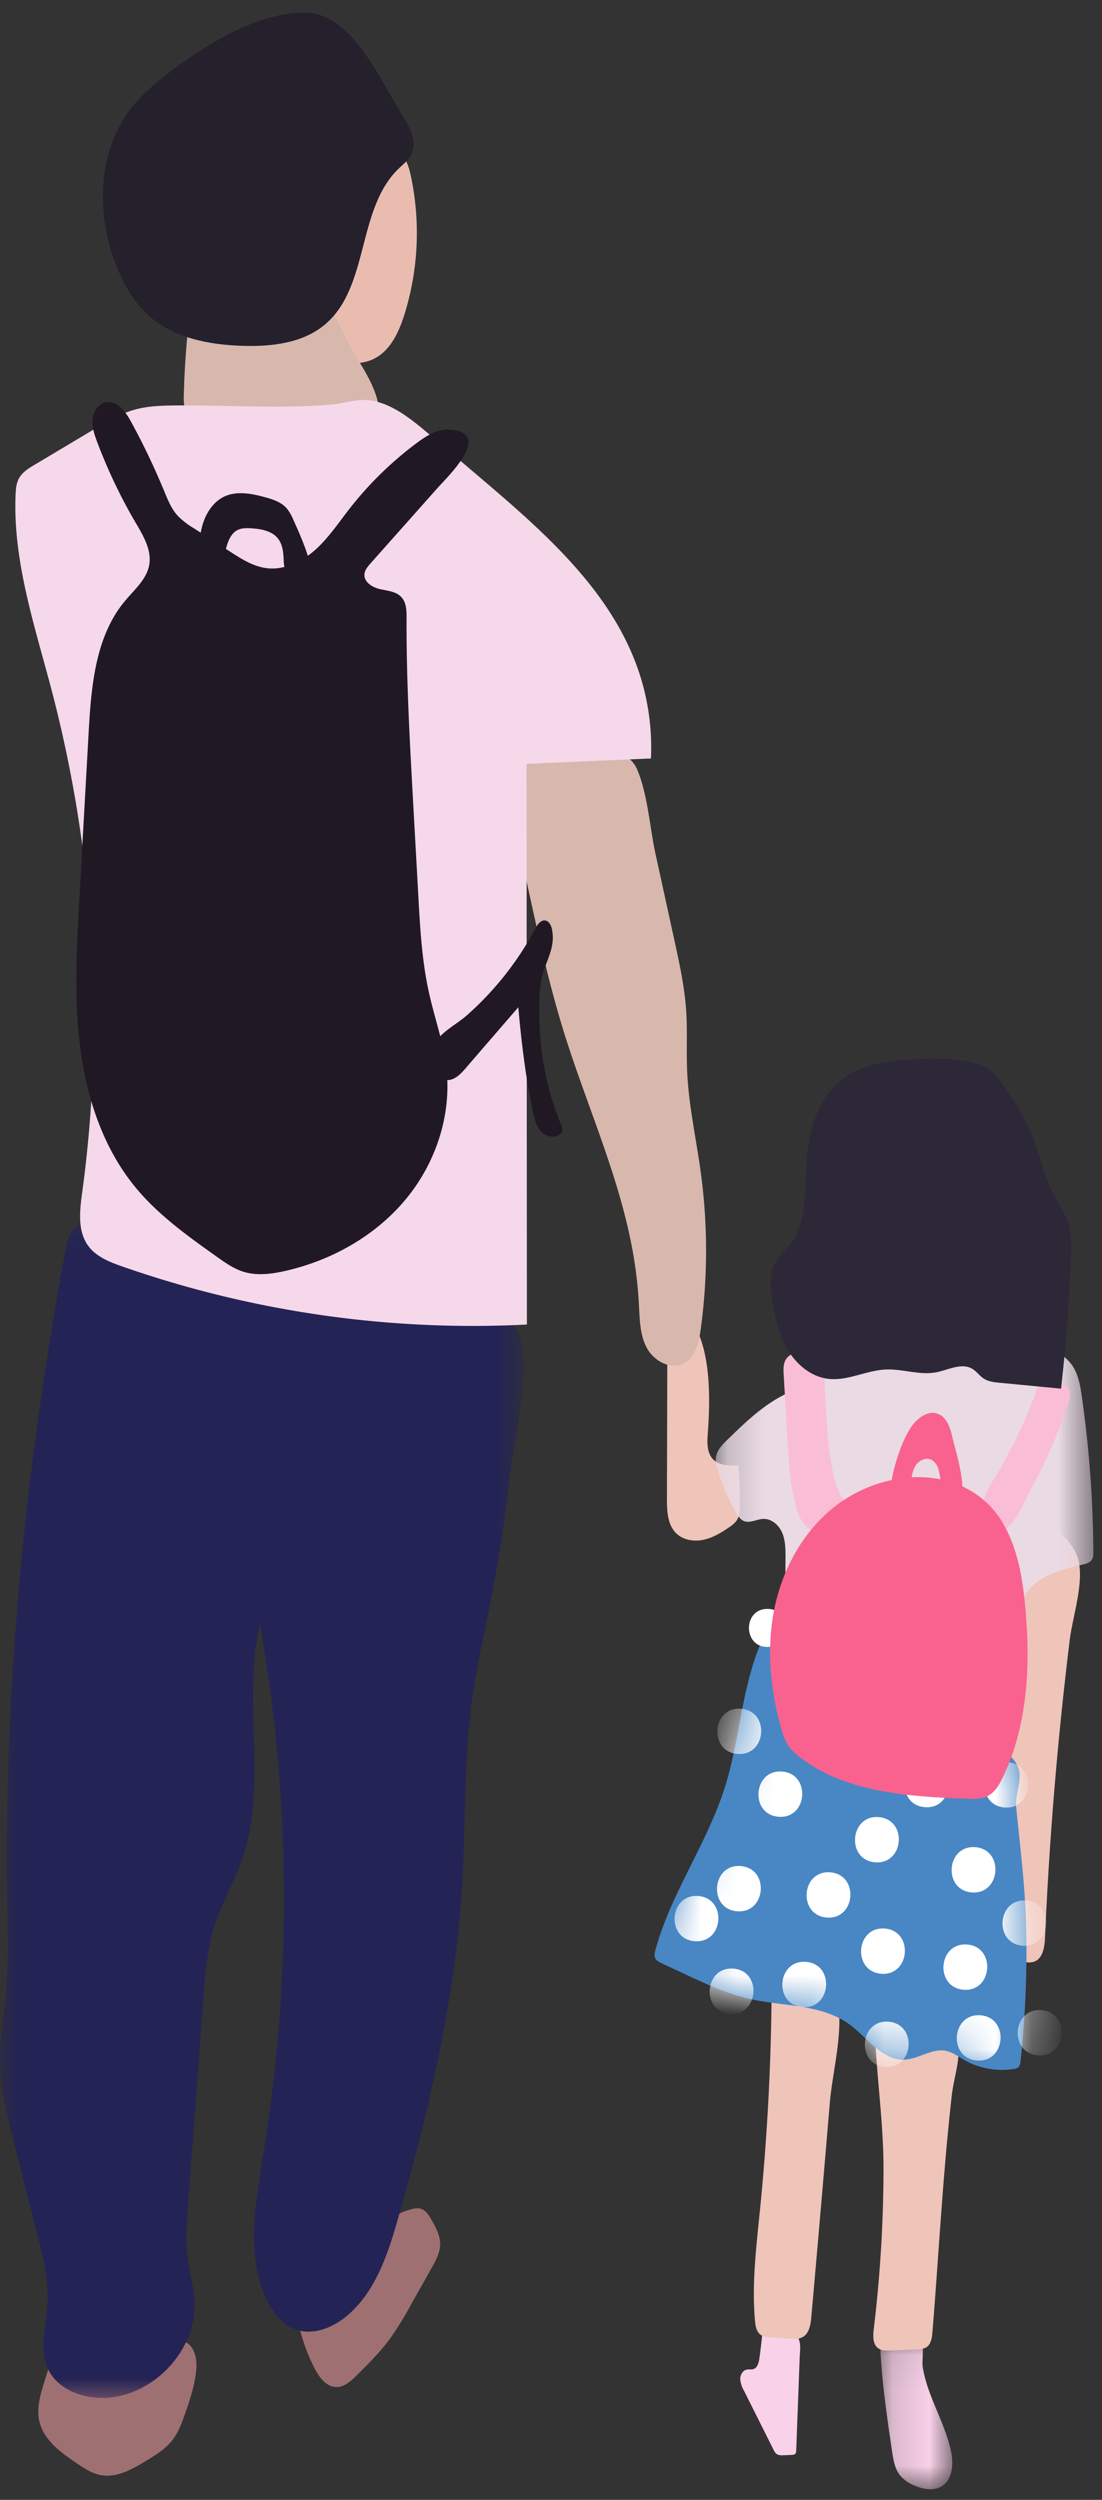 <svg xmlns="http://www.w3.org/2000/svg" xmlns:xlink="http://www.w3.org/1999/xlink" width="30" height="68" viewBox="0 0 30 68">
    <rect x="0" y="0" width="30" height="68" fill="#333333" stroke="none"/>
    <defs>
        <path id="a" d="M.162.062H2.13v4.08H.162z"/>
        <path id="c" d="M.174.19h10.28v8.405H.173z"/>
        <path id="e" d="M0 .083h14.254v31.95H0z"/>
        <path id="g" d="M3.268.31c-.103.058-.157.175-.2.286C2.595 1.8 2.54 3.13 2.152 4.363 1.67 5.9.683 7.247.257 8.801c-.02.077-.04.163-.003.234.034.062.102.096.165.126l.58.272c.602.283 1.21.567 1.859.71.912.2 1.933.134 2.685.689.487.359.884.98 1.488.956.393-.015.758-.32 1.142-.238.173.036.319.146.471.235.41.238.901.33 1.368.255a.237.237 0 0 0 .124-.046c.043-.04.053-.105.06-.164.133-1.226.184-2.461.152-3.694-.028-1.085-.164-2.148-.272-3.225-.032-.33.14-.663.085-.969-.072-.399-.607-.7-.91-.908C7.558 1.873 5.637 1.106 3.74.35a.888.888 0 0 0-.313-.078.317.317 0 0 0-.16.039"/>
        <path id="i" d="M3.268.31c-.103.058-.157.175-.2.286C2.595 1.8 2.54 3.13 2.152 4.363 1.67 5.9.683 7.247.257 8.801c-.02.077-.04.163-.003.234.034.062.102.096.165.126l.58.272c.602.283 1.21.567 1.859.71.912.2 1.933.134 2.685.689.487.359.884.98 1.488.956.393-.015.758-.32 1.142-.238.173.036.319.146.471.235.41.238.901.33 1.368.255a.237.237 0 0 0 .124-.046c.043-.04.053-.105.06-.164.133-1.226.184-2.461.152-3.694-.028-1.085-.164-2.148-.272-3.225-.032-.33.14-.663.085-.969-.072-.399-.607-.7-.91-.908C7.558 1.873 5.637 1.106 3.74.35a.888.888 0 0 0-.313-.078.317.317 0 0 0-.16.039"/>
        <path id="k" d="M3.268.31c-.103.058-.157.175-.2.286C2.595 1.8 2.54 3.13 2.152 4.363 1.67 5.9.683 7.247.257 8.801c-.02.077-.04.163-.003.234.034.062.102.096.165.126l.58.272c.602.283 1.21.567 1.859.71.912.2 1.933.134 2.685.689.487.359.884.98 1.488.956.393-.015.758-.32 1.142-.238.173.036.319.146.471.235.41.238.901.33 1.368.255a.237.237 0 0 0 .124-.046c.043-.04.053-.105.06-.164.133-1.226.184-2.461.152-3.694-.028-1.085-.164-2.148-.272-3.225-.032-.33.14-.663.085-.969-.072-.399-.607-.7-.91-.908C7.558 1.873 5.637 1.106 3.74.35a.888.888 0 0 0-.313-.078.317.317 0 0 0-.16.039"/>
        <path id="m" d="M3.268.31c-.103.058-.157.175-.2.286C2.595 1.8 2.54 3.13 2.152 4.363 1.67 5.9.683 7.247.257 8.801c-.02.077-.04.163-.003.234.034.062.102.096.165.126l.58.272c.602.283 1.21.567 1.859.71.912.2 1.933.134 2.685.689.487.359.884.98 1.488.956.393-.015.758-.32 1.142-.238.173.036.319.146.471.235.41.238.901.33 1.368.255a.237.237 0 0 0 .124-.046c.043-.04.053-.105.06-.164.133-1.226.184-2.461.152-3.694-.028-1.085-.164-2.148-.272-3.225-.032-.33.14-.663.085-.969-.072-.399-.607-.7-.91-.908C7.558 1.873 5.637 1.106 3.74.35a.888.888 0 0 0-.313-.078.317.317 0 0 0-.16.039"/>
        <path id="o" d="M3.268.31c-.103.058-.157.175-.2.286C2.595 1.8 2.54 3.13 2.152 4.363 1.67 5.9.683 7.247.257 8.801c-.02.077-.04.163-.003.234.034.062.102.096.165.126l.58.272c.602.283 1.21.567 1.859.71.912.2 1.933.134 2.685.689.487.359.884.98 1.488.956.393-.015.758-.32 1.142-.238.173.036.319.146.471.235.41.238.901.33 1.368.255a.237.237 0 0 0 .124-.046c.043-.04.053-.105.06-.164.133-1.226.184-2.461.152-3.694-.028-1.085-.164-2.148-.272-3.225-.032-.33.14-.663.085-.969-.072-.399-.607-.7-.91-.908C7.558 1.873 5.637 1.106 3.74.35a.888.888 0 0 0-.313-.078.317.317 0 0 0-.16.039"/>
        <path id="q" d="M3.268.31c-.103.058-.157.175-.2.286C2.595 1.8 2.54 3.13 2.152 4.363 1.67 5.9.683 7.247.257 8.801c-.02.077-.04.163-.003.234.034.062.102.096.165.126l.58.272c.602.283 1.21.567 1.859.71.912.2 1.933.134 2.685.689.487.359.884.98 1.488.956.393-.015.758-.32 1.142-.238.173.036.319.146.471.235.41.238.901.33 1.368.255a.237.237 0 0 0 .124-.046c.043-.04.053-.105.06-.164.133-1.226.184-2.461.152-3.694-.028-1.085-.164-2.148-.272-3.225-.032-.33.14-.663.085-.969-.072-.399-.607-.7-.91-.908C7.558 1.873 5.637 1.106 3.74.35a.888.888 0 0 0-.313-.078.317.317 0 0 0-.16.039"/>
        <path id="s" d="M3.268.31c-.103.058-.157.175-.2.286C2.595 1.8 2.54 3.13 2.152 4.363 1.67 5.9.683 7.247.257 8.801c-.02.077-.04.163-.003.234.034.062.102.096.165.126l.58.272c.602.283 1.21.567 1.859.71.912.2 1.933.134 2.685.689.487.359.884.98 1.488.956.393-.015.758-.32 1.142-.238.173.036.319.146.471.235.41.238.901.33 1.368.255a.237.237 0 0 0 .124-.046c.043-.04.053-.105.06-.164.133-1.226.184-2.461.152-3.694-.028-1.085-.164-2.148-.272-3.225-.032-.33.14-.663.085-.969-.072-.399-.607-.7-.91-.908C7.558 1.873 5.637 1.106 3.74.35a.888.888 0 0 0-.313-.078.317.317 0 0 0-.16.039"/>
        <path id="u" d="M3.268.31c-.103.058-.157.175-.2.286C2.595 1.8 2.54 3.13 2.152 4.363 1.67 5.9.683 7.247.257 8.801c-.02.077-.04.163-.003.234.034.062.102.096.165.126l.58.272c.602.283 1.21.567 1.859.71.912.2 1.933.134 2.685.689.487.359.884.98 1.488.956.393-.015.758-.32 1.142-.238.173.036.319.146.471.235.41.238.901.33 1.368.255a.237.237 0 0 0 .124-.046c.043-.04.053-.105.06-.164.133-1.226.184-2.461.152-3.694-.028-1.085-.164-2.148-.272-3.225-.032-.33.14-.663.085-.969-.072-.399-.607-.7-.91-.908C7.558 1.873 5.637 1.106 3.74.35a.888.888 0 0 0-.313-.078.317.317 0 0 0-.16.039"/>
        <path id="w" d="M3.268.31c-.103.058-.157.175-.2.286C2.595 1.8 2.54 3.13 2.152 4.363 1.67 5.9.683 7.247.257 8.801c-.02.077-.04.163-.003.234.034.062.102.096.165.126l.58.272c.602.283 1.21.567 1.859.71.912.2 1.933.134 2.685.689.487.359.884.98 1.488.956.393-.015.758-.32 1.142-.238.173.036.319.146.471.235.41.238.901.33 1.368.255a.237.237 0 0 0 .124-.046c.043-.04.053-.105.06-.164.133-1.226.184-2.461.152-3.694-.028-1.085-.164-2.148-.272-3.225-.032-.33.14-.663.085-.969-.072-.399-.607-.7-.91-.908C7.558 1.873 5.637 1.106 3.74.35a.888.888 0 0 0-.313-.078.317.317 0 0 0-.16.039"/>
        <path id="y" d="M3.268.31c-.103.058-.157.175-.2.286C2.595 1.8 2.54 3.13 2.152 4.363 1.67 5.9.683 7.247.257 8.801c-.02.077-.04.163-.003.234.034.062.102.096.165.126l.58.272c.602.283 1.21.567 1.859.71.912.2 1.933.134 2.685.689.487.359.884.98 1.488.956.393-.015.758-.32 1.142-.238.173.036.319.146.471.235.41.238.901.33 1.368.255a.237.237 0 0 0 .124-.046c.043-.04.053-.105.06-.164.133-1.226.184-2.461.152-3.694-.028-1.085-.164-2.148-.272-3.225-.032-.33.14-.663.085-.969-.072-.399-.607-.7-.91-.908C7.558 1.873 5.637 1.106 3.74.35a.888.888 0 0 0-.313-.078.317.317 0 0 0-.16.039"/>
        <path id="A" d="M3.268.31c-.103.058-.157.175-.2.286C2.595 1.8 2.54 3.13 2.152 4.363 1.67 5.9.683 7.247.257 8.801c-.02.077-.04.163-.003.234.034.062.102.096.165.126l.58.272c.602.283 1.21.567 1.859.71.912.2 1.933.134 2.685.689.487.359.884.98 1.488.956.393-.015.758-.32 1.142-.238.173.036.319.146.471.235.41.238.901.33 1.368.255a.237.237 0 0 0 .124-.046c.043-.04.053-.105.06-.164.133-1.226.184-2.461.152-3.694-.028-1.085-.164-2.148-.272-3.225-.032-.33.14-.663.085-.969-.072-.399-.607-.7-.91-.908C7.558 1.873 5.637 1.106 3.74.35a.888.888 0 0 0-.313-.078.317.317 0 0 0-.16.039"/>
        <path id="C" d="M3.268.31c-.103.058-.157.175-.2.286C2.595 1.8 2.54 3.13 2.152 4.363 1.67 5.9.683 7.247.257 8.801c-.02.077-.04.163-.003.234.034.062.102.096.165.126l.58.272c.602.283 1.21.567 1.859.71.912.2 1.933.134 2.685.689.487.359.884.98 1.488.956.393-.015.758-.32 1.142-.238.173.036.319.146.471.235.41.238.901.33 1.368.255a.237.237 0 0 0 .124-.046c.043-.04.053-.105.06-.164.133-1.226.184-2.461.152-3.694-.028-1.085-.164-2.148-.272-3.225-.032-.33.14-.663.085-.969-.072-.399-.607-.7-.91-.908C7.558 1.873 5.637 1.106 3.74.35a.888.888 0 0 0-.313-.078.317.317 0 0 0-.16.039"/>
        <path id="E" d="M3.268.31c-.103.058-.157.175-.2.286C2.595 1.8 2.54 3.13 2.152 4.363 1.67 5.9.683 7.247.257 8.801c-.02.077-.04.163-.003.234.034.062.102.096.165.126l.58.272c.602.283 1.21.567 1.859.71.912.2 1.933.134 2.685.689.487.359.884.98 1.488.956.393-.015.758-.32 1.142-.238.173.036.319.146.471.235.41.238.901.33 1.368.255a.237.237 0 0 0 .124-.046c.043-.04.053-.105.06-.164.133-1.226.184-2.461.152-3.694-.028-1.085-.164-2.148-.272-3.225-.032-.33.14-.663.085-.969-.072-.399-.607-.7-.91-.908C7.558 1.873 5.637 1.106 3.74.35a.888.888 0 0 0-.313-.078.317.317 0 0 0-.16.039"/>
        <path id="G" d="M3.268.31c-.103.058-.157.175-.2.286C2.595 1.8 2.54 3.13 2.152 4.363 1.67 5.9.683 7.247.257 8.801c-.02.077-.04.163-.003.234.034.062.102.096.165.126l.58.272c.602.283 1.21.567 1.859.71.912.2 1.933.134 2.685.689.487.359.884.98 1.488.956.393-.015.758-.32 1.142-.238.173.036.319.146.471.235.41.238.901.33 1.368.255a.237.237 0 0 0 .124-.046c.043-.04.053-.105.06-.164.133-1.226.184-2.461.152-3.694-.028-1.085-.164-2.148-.272-3.225-.032-.33.14-.663.085-.969-.072-.399-.607-.7-.91-.908C7.558 1.873 5.637 1.106 3.74.35a.888.888 0 0 0-.313-.078.317.317 0 0 0-.16.039"/>
        <path id="I" d="M3.268.31c-.103.058-.157.175-.2.286C2.595 1.8 2.54 3.13 2.152 4.363 1.67 5.9.683 7.247.257 8.801c-.02.077-.04.163-.003.234.034.062.102.096.165.126l.58.272c.602.283 1.21.567 1.859.71.912.2 1.933.134 2.685.689.487.359.884.98 1.488.956.393-.015.758-.32 1.142-.238.173.036.319.146.471.235.41.238.901.33 1.368.255a.237.237 0 0 0 .124-.046c.043-.04.053-.105.06-.164.133-1.226.184-2.461.152-3.694-.028-1.085-.164-2.148-.272-3.225-.032-.33.14-.663.085-.969-.072-.399-.607-.7-.91-.908C7.558 1.873 5.637 1.106 3.74.35a.888.888 0 0 0-.313-.078.317.317 0 0 0-.16.039"/>
        <path id="K" d="M3.268.31c-.103.058-.157.175-.2.286C2.595 1.8 2.54 3.13 2.152 4.363 1.67 5.9.683 7.247.257 8.801c-.02.077-.04.163-.003.234.034.062.102.096.165.126l.58.272c.602.283 1.21.567 1.859.71.912.2 1.933.134 2.685.689.487.359.884.98 1.488.956.393-.015.758-.32 1.142-.238.173.036.319.146.471.235.41.238.901.33 1.368.255a.237.237 0 0 0 .124-.046c.043-.04.053-.105.06-.164.133-1.226.184-2.461.152-3.694-.028-1.085-.164-2.148-.272-3.225-.032-.33.14-.663.085-.969-.072-.399-.607-.7-.91-.908C7.558 1.873 5.637 1.106 3.74.35a.888.888 0 0 0-.313-.078.317.317 0 0 0-.16.039"/>
        <path id="M" d="M3.268.31c-.103.058-.157.175-.2.286C2.595 1.8 2.54 3.13 2.152 4.363 1.67 5.9.683 7.247.257 8.801c-.02.077-.04.163-.003.234.034.062.102.096.165.126l.58.272c.602.283 1.21.567 1.859.71.912.2 1.933.134 2.685.689.487.359.884.98 1.488.956.393-.015.758-.32 1.142-.238.173.036.319.146.471.235.41.238.901.33 1.368.255a.237.237 0 0 0 .124-.046c.043-.04.053-.105.06-.164.133-1.226.184-2.461.152-3.694-.028-1.085-.164-2.148-.272-3.225-.032-.33.14-.663.085-.969-.072-.399-.607-.7-.91-.908C7.558 1.873 5.637 1.106 3.74.35a.888.888 0 0 0-.313-.078.317.317 0 0 0-.16.039"/>
        <path id="O" d="M3.268.31c-.103.058-.157.175-.2.286C2.595 1.8 2.54 3.13 2.152 4.363 1.67 5.9.683 7.247.257 8.801c-.02.077-.04.163-.003.234.034.062.102.096.165.126l.58.272c.602.283 1.21.567 1.859.71.912.2 1.933.134 2.685.689.487.359.884.98 1.488.956.393-.015.758-.32 1.142-.238.173.036.319.146.471.235.41.238.901.33 1.368.255a.237.237 0 0 0 .124-.046c.043-.04.053-.105.06-.164.133-1.226.184-2.461.152-3.694-.028-1.085-.164-2.148-.272-3.225-.032-.33.14-.663.085-.969-.072-.399-.607-.7-.91-.908C7.558 1.873 5.637 1.106 3.74.35a.888.888 0 0 0-.313-.078.317.317 0 0 0-.16.039"/>
        <path id="Q" d="M3.268.31c-.103.058-.157.175-.2.286C2.595 1.8 2.54 3.13 2.152 4.363 1.67 5.9.683 7.247.257 8.801c-.02.077-.04.163-.003.234.034.062.102.096.165.126l.58.272c.602.283 1.21.567 1.859.71.912.2 1.933.134 2.685.689.487.359.884.98 1.488.956.393-.015.758-.32 1.142-.238.173.036.319.146.471.235.41.238.901.33 1.368.255a.237.237 0 0 0 .124-.046c.043-.04.053-.105.06-.164.133-1.226.184-2.461.152-3.694-.028-1.085-.164-2.148-.272-3.225-.032-.33.14-.663.085-.969-.072-.399-.607-.7-.91-.908C7.558 1.873 5.637 1.106 3.74.35a.888.888 0 0 0-.313-.078.317.317 0 0 0-.16.039"/>
        <path id="S" d="M3.268.31c-.103.058-.157.175-.2.286C2.595 1.8 2.54 3.13 2.152 4.363 1.67 5.9.683 7.247.257 8.801c-.02.077-.04.163-.003.234.034.062.102.096.165.126l.58.272c.602.283 1.21.567 1.859.71.912.2 1.933.134 2.685.689.487.359.884.98 1.488.956.393-.015.758-.32 1.142-.238.173.036.319.146.471.235.41.238.901.33 1.368.255a.237.237 0 0 0 .124-.046c.043-.04.053-.105.06-.164.133-1.226.184-2.461.152-3.694-.028-1.085-.164-2.148-.272-3.225-.032-.33.14-.663.085-.969-.072-.399-.607-.7-.91-.908C7.558 1.873 5.637 1.106 3.74.35a.888.888 0 0 0-.313-.078.317.317 0 0 0-.16.039"/>
    </defs>
    <g fill="none" fill-rule="evenodd">
        <g transform="translate(23.793 63.569)">
            <mask id="b" fill="#fff">
                <use xlink:href="#a"/>
            </mask>
            <path fill="#F9D1E9" d="M1.517 1.516c.192.522.452 1.02.574 1.563.078.351.061.79-.244.98-.218.136-.504.087-.74-.014a.99.99 0 0 1-.404-.288c-.138-.179-.176-.414-.21-.638C.344 2.105.192 1.088.163.062c.002.08 1.035-.087 1.134.107.07.134.003.489.03.653.038.237.108.469.19.694" mask="url(#b)"/>
        </g>
        <path fill="#F9D1E9" d="M21.676 66.65c-.002.035-.004.075-.03.1-.024.023-.061.025-.095.027l-.213.01c-.07.003-.145.004-.2-.038a.302.302 0 0 1-.08-.113l-.804-1.604a.744.744 0 0 1-.102-.317c-.001-.112.064-.234.174-.257.06-.014.124.004.183-.015.11-.034.146-.17.163-.286.057-.4.097-.803.12-1.207-.01.197.709.41.83.511.215.182.157.43.147.692l-.093 2.496"/>
        <path fill="#EFC4B9" d="M25.384 63.439c-.012.153-.038.329-.167.412a.507.507 0 0 1-.26.058c-.24.01-.478.02-.717.028-.114.005-.239.007-.332-.06-.152-.11-.144-.334-.122-.52a36.71 36.71 0 0 0 .266-4.343c.003-1.484-.265-2.981-.246-4.45.672-.117 1.838-.02 2.192.694.246.497-.025 1.198-.084 1.713-.245 2.146-.355 4.316-.53 6.468M22.086 63.034c-.018.204-.057.44-.236.539-.104.058-.23.05-.35.042l-.524-.037c-.098-.006-.201-.016-.279-.075-.105-.082-.13-.228-.142-.36-.092-.998.031-2.001.131-2.999.211-2.096.318-4.203.321-6.31 0-.08 1.676.007 1.798.613.161.805-.147 1.938-.215 2.755-.163 1.944-.331 3.888-.504 5.832M28.448 52.714c-.01.255-.062.57-.304.65a.51.51 0 0 1-.281-.003c-.738-.18-1.146-.98-1.295-1.725-.122-.61-.136-1.236-.136-1.858 0-1.776.116-3.552.35-5.312.084-.627.182-1.251.311-1.87.105-.498.305-1.073.794-1.212.58-.164 1.26.451 1.445.973.213.606-.134 1.618-.21 2.248a103.83 103.83 0 0 0-.674 8.109M19.271 38.948c-.02.264-.04.567.148.753.172.17.444.168.685.155.032.374.045.75.038 1.125a.741.741 0 0 1-.06.333c-.055.107-.156.18-.256.247-.213.144-.44.278-.694.327-.252.05-.536.002-.72-.177-.241-.232-.256-.606-.256-.94l.009-3.457c0-.348-.003-.774.219-1.065.244-.322.485-.317.63.022.33.765.317 1.864.257 2.677"/>
        <g transform="translate(19.31 35.61)">
            <mask id="d" fill="#fff">
                <use xlink:href="#c"/>
            </mask>
            <path fill="#EADAE4" d="M9.382 1.095c.18.119.36.246.485.42.178.247.23.558.273.858.202 1.403.307 2.82.314 4.238 0 .071-.001.146-.04.206-.05.08-.152.109-.244.13-.58.14-1.224.297-1.55.797-.07.109-.131.238-.251.288a.473.473 0 0 1-.261.007c-1.019-.177-2.013-.794-3.017-.544-.534.134-.976.497-1.455.771-.478.274-1.078.46-1.572.214l.01-1.718c0-.227 0-.462-.088-.672-.088-.21-.287-.39-.515-.383-.182.006-.369.127-.536.055-.096-.042-.156-.137-.208-.229A6.228 6.228 0 0 1 .248 4.46C.198 4.312.153 4.154.185 4c.039-.182.179-.323.313-.453.463-.45.935-.906 1.509-1.201.32-.165.669-.278.972-.474.258-.167.476-.391.733-.56.663-.437 1.51-.467 2.3-.388.789.078 1.579.25 2.367.164-.066.008-.494-.504-.568-.57C7.63.352 7.366.19 7.725.19c.466-.002 1.278.654 1.657.905" mask="url(#d)"/>
        </g>
        <path fill="#FABDD6" d="M22.41 37.06a.324.324 0 0 0-.037-.15c-.05-.077-.153-.098-.244-.11-.265-.04-.594-.05-.735.179-.074.12-.068.27-.06.412l.104 1.79c.036.621.073 1.248.247 1.845.057.197.137.4.3.523.225.171 1.048.37 1.184.01.094-.253-.366-.985-.434-1.253-.27-1.059-.232-2.165-.324-3.246M28.242 37.75a.385.385 0 0 1 .098-.175c.09-.077.227-.054.343-.025.177.043.38.11.436.283.034.105 0 .217-.033.321a13.77 13.77 0 0 1-1.02 2.352c-.188.342-.6 1.474-1.09 1.044-.527-.462-.036-1.118.215-1.542a12.54 12.54 0 0 0 1.051-2.258"/>
        <path fill="#9F7072" d="M11.75 60.388c.115.204.233.42.232.654 0 .232-.117.446-.231.649l-.563 1a8.82 8.82 0 0 1-.583.942c-.265.357-.582.671-.898.984-.154.153-.333.316-.55.314-.276-.002-.47-.268-.596-.514a5.097 5.097 0 0 1-.425-1.165c-.04-.17-.07-.354-.011-.519.052-.144.165-.256.274-.362l1.641-1.594c.239-.231.424-.416.698-.514.177-.064.512-.232.7-.187.147.035.237.18.312.312zM5.259 63.922c.097.19.1.415.074.627-.045.383-.17.75-.297 1.114-.086.244-.175.493-.332.698-.192.253-.47.423-.742.587-.374.225-.793.46-1.221.378-.237-.045-.445-.182-.646-.317-.438-.294-.911-.638-1.026-1.154-.074-.337.021-.684.122-1.013.077-.252.158-.504.243-.754.026-.078.056-.16.121-.213.11-.086.267-.05.402-.019.684.16 1.283.038 1.958-.066.425-.065 1.095-.354 1.344.132"/>
        <g transform="translate(0 33.193)">
            <mask id="f" fill="#fff">
                <use xlink:href="#e"/>
            </mask>
            <path fill="#242355" d="M13.312 10.597c-.159.797-.34 1.59-.453 2.395-.239 1.689-.177 3.406-.279 5.109-.182 3.055-.89 6.054-1.728 8.998-.285 1.004-.625 2.065-1.433 2.724-.384.313-.912.517-1.378.347-.378-.137-.638-.491-.803-.859-.543-1.21-.28-2.61-.067-3.92a43.306 43.306 0 0 0-.095-14.424c-.49 2.114.228 4.414-.498 6.46-.21.59-.534 1.137-.728 1.734-.208.64-.26 1.318-.311 1.988-.146 1.922-.288 3.845-.427 5.767-.03.413-.059.83-.012 1.241.048.418.175.825.196 1.245.071 1.39-1.224 2.693-2.614 2.63-.545-.026-1.122-.272-1.364-.762-.265-.537-.066-1.171-.028-1.768.043-.666-.123-1.325-.288-1.97l-.61-2.387c-.19-.743-.38-1.496-.392-2.264-.008-.635.107-1.265.163-1.899.073-.821.046-1.647.032-2.471C.097 12.564.71 6.619 1.788.77c.06-.32.228-.723.55-.685.137.016.247.117.351.207 1.497 1.31 3.614 1.601 5.6 1.684 1.251.052 5.39-.299 5.86 1.189.303.958-.139 2.665-.25 3.658a44.517 44.517 0 0 1-.587 3.773" mask="url(#f)"/>
        </g>
        <path fill="#D8B8AD" d="M18.357 25.566c.14.642.282 1.287.324 1.943.035.546.001 1.094.026 1.64.04.921.246 1.826.37 2.74.194 1.42.193 2.867-.004 4.286-.048.352-.143.751-.459.913-.357.183-.811-.066-1.003-.418-.191-.353-.196-.773-.217-1.174a11.688 11.688 0 0 0-.136-1.264c-.346-2.124-1.268-4.103-1.907-6.157-.408-1.312-.7-2.657-.993-4l-.853-3.922c-.001-.005 2.042.105 2.234.133.598.087 1.355.064 1.604.64.29.672.344 1.574.5 2.292l.514 2.348"/>
        <path fill="#EABCB0" d="M9.979 4.485c.107-.2.244-.418.466-.467.199-.044.407.07.529.232.122.163.175.367.217.566a7.446 7.446 0 0 1-.187 3.758c-.152.478-.389.981-.843 1.195-.355.166-.768.12-1.157.07a.974.974 0 0 1-.332-.082c-.706-.367-.096-1.738.059-2.254a16.216 16.216 0 0 1 1.248-3.018"/>
        <path fill="#D8B8AD" d="M9.7 9.712c.359.58.758 1.237.588 1.898-1.614.137-3.245.07-4.843-.195a.624.624 0 0 1-.27-.09c-.164-.118-.177-.354-.172-.556.018-.726.07-1.45.153-2.17a.277.277 0 0 1 .037-.127c.03-.044.084-.067.134-.087.756-.295 1.988-.883 2.819-.686.796.188 1.172 1.396 1.554 2.013"/>
        <path fill="#24202C" d="M10.941 3.114c.213.332.432.747.251 1.097-.078.152-.218.259-.341.377-1.143 1.1-.79 3.215-2.003 4.238-.6.505-1.439.604-2.222.582-.935-.025-1.922-.217-2.61-.851-.372-.344-.63-.794-.823-1.262-.575-1.395-.563-3.107.346-4.31.33-.436.758-.786 1.197-1.111.959-.71 2.36-1.567 3.609-1.528 1.259.04 2.02 1.872 2.596 2.768"/>
        <path fill="#F5D8EA" d="M11.748 11.868l1.319 1.12c1.74 1.48 3.554 3.064 4.303 5.223.27.775.389 1.602.35 2.421l-3.385.145.002 3.32v1.022l.007 10.911a28.966 28.966 0 0 1-11.01-1.578c-.347-.121-.713-.264-.93-.56-.299-.405-.234-.96-.166-1.459a35.186 35.186 0 0 0-.822-13.619c-.461-1.762-1.066-3.53-.992-5.35.006-.158.02-.323.097-.46.091-.162.258-.264.417-.359l1.633-.974c.349-.208.702-.418 1.093-.527.395-.11.81-.113 1.22-.116 1.36-.006 2.764.088 4.12-.021.406-.033.759-.187 1.168-.101.597.125 1.125.578 1.576.962"/>
        <path fill="#201924" d="M6.273 15.011l-.123-.08.017-.063c.053-.18.136-.37.304-.452.112-.055.242-.052.367-.045.268.017.564.067.73.279.14.178.148.421.158.647a.79.79 0 0 0 .018.124c-.159.04-.322.055-.487.034-.36-.046-.679-.247-.984-.444m-2.578-.789c.207.354.439.742.367 1.145-.069.39-.4.67-.654.973-.817.972-.925 2.337-.996 3.606l-.25 4.472c-.077 1.368-.152 2.745.025 4.104.177 1.358.626 2.712 1.496 3.77.62.754 1.426 1.33 2.222 1.895.226.16.456.323.72.406.37.115.772.063 1.15-.024 1.251-.285 2.43-.944 3.254-1.927.759-.904 1.194-2.086 1.148-3.262.199.003.358-.16.489-.31.47-.546.942-1.09 1.414-1.636l.03-.035c.084.957.2 1.912.4 2.852.04.19.09.388.222.53.133.14.378.195.52.063a.177.177 0 0 0 .055-.088c.012-.052-.01-.106-.03-.156a7.834 7.834 0 0 1-.591-2.82c-.01-.409-.02-.867.085-1.261.114-.433.344-.736.26-1.218-.02-.116-.078-.25-.195-.263-.121-.012-.205.114-.262.221a8.443 8.443 0 0 1-1.87 2.364c-.206.182-.51.35-.719.564-.098-.38-.21-.757-.297-1.14-.2-.876-.25-1.779-.3-2.677l-.142-2.562c-.092-1.662-.185-3.325-.178-4.99.002-.204-.004-.43-.144-.578-.144-.154-.378-.169-.583-.216-.206-.048-.435-.19-.42-.4.008-.116.089-.211.165-.298l1.822-2.048c.28-.314 1.537-1.513.329-1.592-.33-.022-.631.17-.896.367a9.626 9.626 0 0 0-1.84 1.803c-.296.381-.567.788-.928 1.109a2.414 2.414 0 0 1-.194.153c-.12-.386-.314-.8-.397-.987a1.16 1.16 0 0 0-.185-.312c-.154-.169-.385-.242-.605-.3-.359-.097-.755-.169-1.09-.01-.27.129-.457.393-.558.676-.036.1-.06.202-.08.305l-.191-.123a2.108 2.108 0 0 1-.438-.34c-.171-.189-.268-.432-.365-.668-.27-.652-.575-1.29-.914-1.909-.143-.26-.366-.557-.66-.51-.21.034-.353.248-.375.46-.023.211.049.42.123.62.287.762.639 1.5 1.05 2.202"/>
        <path fill="#4887C4" d="M27.782 56.069c-.007.059-.016.123-.06.164a.234.234 0 0 1-.124.046 2.084 2.084 0 0 1-1.367-.255c-.153-.089-.3-.2-.472-.236-.384-.082-.749.223-1.142.238-.604.024-1-.597-1.488-.956-.751-.554-1.773-.488-2.685-.689-.65-.142-1.257-.427-1.859-.71l-.58-.271c-.063-.03-.131-.065-.164-.127-.037-.07-.018-.157.003-.234.426-1.553 1.411-2.9 1.894-4.437.388-1.234.443-2.563.916-3.767.043-.111.097-.228.2-.287.142-.08.32-.021.472.04 1.897.757 3.818 1.523 5.512 2.685.302.207.837.509.91.908.055.306-.118.64-.085.968.107 1.078.243 2.14.271 3.225a27.651 27.651 0 0 1-.152 3.695"/>
        <path fill="#FFF" d="M20.889 44.8c.665 0 .667-1.036 0-1.036-.666 0-.667 1.036 0 1.036"/>
        <g>
            <g transform="translate(17.586 44.239)">
                <mask id="h" fill="#fff">
                    <use xlink:href="#g"/>
                </mask>
                <path fill="#FFF" d="M8.746 8.655c.79.067.688 1.298-.104 1.23-.791-.066-.689-1.297.104-1.23" mask="url(#h)"/>
            </g>
            <g transform="translate(17.586 44.239)">
                <mask id="j" fill="#fff">
                    <use xlink:href="#i"/>
                </mask>
                <path fill="#FFF" d="M5.02 6.691c.791.067.689 1.298-.103 1.23-.791-.066-.689-1.296.103-1.23" mask="url(#j)"/>
            </g>
            <g transform="translate(17.586 44.239)">
                <mask id="l" fill="#fff">
                    <use xlink:href="#k"/>
                </mask>
                <path fill="#FFF" d="M7.692 3.689c.791.067.689 1.298-.104 1.23-.79-.066-.688-1.297.104-1.23" mask="url(#l)"/>
            </g>
            <g transform="translate(17.586 44.239)">
                <mask id="n" fill="#fff">
                    <use xlink:href="#m"/>
                </mask>
                <path fill="#FFF" d="M8.969 6.007c.79.067.688 1.298-.104 1.231-.791-.067-.689-1.298.104-1.23" mask="url(#n)"/>
            </g>
            <g transform="translate(17.586 44.239)">
                <mask id="p" fill="#fff">
                    <use xlink:href="#o"/>
                </mask>
                <path fill="#FFF" d="M3.71 3.95c.79.066.688 1.297-.105 1.23-.79-.067-.688-1.298.104-1.23" mask="url(#p)"/>
            </g>
            <g transform="translate(17.586 44.239)">
                <mask id="r" fill="#fff">
                    <use xlink:href="#q"/>
                </mask>
                <path fill="#FFF" d="M4.33 2.399c-.79-.067-.688-1.298.104-1.23.792.066.69 1.297-.103 1.23" mask="url(#r)"/>
            </g>
            <g transform="translate(17.586 44.239)">
                <mask id="t" fill="#fff">
                    <use xlink:href="#s"/>
                </mask>
                <path fill="#FFF" d="M6.339 5.189c.79.067.688 1.297-.104 1.23-.791-.066-.689-1.297.104-1.23" mask="url(#t)"/>
            </g>
            <g transform="translate(17.586 44.239)">
                <mask id="v" fill="#fff">
                    <use xlink:href="#u"/>
                </mask>
                <path fill="#FFF" d="M2.477 7.751c-.79-.066-.688-1.298.104-1.23.791.066.689 1.297-.104 1.23" mask="url(#v)"/>
            </g>
            <g transform="translate(17.586 44.239)">
                <mask id="x" fill="#fff">
                    <use xlink:href="#w"/>
                </mask>
                <path fill="#FFF" d="M1.426 7.335c.79.067.689 1.298-.104 1.23-.79-.066-.689-1.297.104-1.23" mask="url(#x)"/>
            </g>
            <g transform="translate(17.586 44.239)">
                <mask id="z" fill="#fff">
                    <use xlink:href="#y"/>
                </mask>
                <path fill="#FFF" d="M2.381 9.31c.791.067.689 1.298-.104 1.231-.79-.067-.688-1.297.104-1.23" mask="url(#z)"/>
            </g>
            <g transform="translate(17.586 44.239)">
                <mask id="B" fill="#fff">
                    <use xlink:href="#A"/>
                </mask>
                <path fill="#FFF" d="M4.36 9.127c.79.066.688 1.297-.104 1.23-.791-.066-.689-1.297.103-1.23" mask="url(#B)"/>
            </g>
            <g transform="translate(17.586 44.239)">
                <mask id="D" fill="#fff">
                    <use xlink:href="#C"/>
                </mask>
                <path fill="#FFF" d="M6.504 8.22c.79.067.688 1.298-.104 1.23-.791-.066-.689-1.297.104-1.23" mask="url(#D)"/>
            </g>
            <g transform="translate(17.586 44.239)">
                <mask id="F" fill="#fff">
                    <use xlink:href="#E"/>
                </mask>
                <path fill="#FFF" d="M10.354 7.458c.79.066.688 1.297-.104 1.23-.791-.067-.689-1.297.104-1.23" mask="url(#F)"/>
            </g>
            <g transform="translate(17.586 44.239)">
                <mask id="H" fill="#fff">
                    <use xlink:href="#G"/>
                </mask>
                <path fill="#FFF" d="M9.76 4.928c-.79-.067-.688-1.298.105-1.23.79.066.688 1.297-.104 1.23" mask="url(#H)"/>
            </g>
            <g transform="translate(17.586 44.239)">
                <mask id="J" fill="#fff">
                    <use xlink:href="#I"/>
                </mask>
                <path fill="#FFF" d="M8.147 1.622c.79.067.688 1.298-.104 1.23-.791-.066-.689-1.297.104-1.23" mask="url(#J)"/>
            </g>
            <g transform="translate(17.586 44.239)">
                <mask id="L" fill="#fff">
                    <use xlink:href="#K"/>
                </mask>
                <path fill="#FFF" d="M5.71 3.498c-.79-.067-.688-1.298.104-1.23.791.066.689 1.297-.104 1.23" mask="url(#L)"/>
            </g>
            <g transform="translate(17.586 44.239)">
                <mask id="N" fill="#fff">
                    <use xlink:href="#M"/>
                </mask>
                <path fill="#FFF" d="M2.488 3.471c-.791-.066-.689-1.297.103-1.23.791.067.69 1.297-.103 1.23" mask="url(#N)"/>
            </g>
            <g transform="translate(17.586 44.239)">
                <mask id="P" fill="#fff">
                    <use xlink:href="#O"/>
                </mask>
                <path fill="#FFF" d="M6.606 10.755c.79.067.688 1.298-.104 1.23-.791-.066-.689-1.297.104-1.23" mask="url(#P)"/>
            </g>
            <g transform="translate(17.586 44.239)">
                <mask id="R" fill="#fff">
                    <use xlink:href="#Q"/>
                </mask>
                <path fill="#FFF" d="M9.11 10.58c.79.067.688 1.298-.105 1.231-.79-.067-.688-1.297.104-1.23" mask="url(#R)"/>
            </g>
            <g transform="translate(17.586 44.239)">
                <mask id="T" fill="#fff">
                    <use xlink:href="#S"/>
                </mask>
                <path fill="#FFF" d="M10.768 10.44c.791.067.689 1.298-.103 1.23-.792-.066-.69-1.297.103-1.23" mask="url(#T)"/>
            </g>
        </g>
        <g>
            <path fill="#F9628E" d="M24.82 40.185a.792.792 0 0 1 .109-.324c.091-.139.28-.228.428-.152.071.037.12.105.16.174.034.057.059.196.086.357a3.144 3.144 0 0 0-.782-.055m-3.544 6.864c.039.133.081.268.154.387.095.159.237.282.385.394 1.261.941 2.94 1.04 4.513 1.099.192.008.395.012.565-.077.191-.1.307-.3.4-.495.69-1.428.764-3.08.615-4.66-.072-.756-.197-1.524-.563-2.189a2.477 2.477 0 0 0-1.147-1.075c-.018-.467-.213-1.076-.267-1.318-.058-.264-.153-.57-.408-.66-.279-.097-.566.132-.729.378-.185.28-.299.6-.398.92-.05.163-.095.335-.12.507a3.824 3.824 0 0 0-1.585.747c-.856.686-1.406 1.712-1.618 2.788-.211 1.076-.101 2.2.203 3.254"/>
            <path fill="#2D2837" d="M26.898 29.068c.201.125.338.329.47.527.27.407.542.818.728 1.27.208.51.302 1.062.55 1.553.152.302.361.58.453.905.073.26.067.534.057.804a46.241 46.241 0 0 1-.271 3.647l-1.665-.16c-.15-.014-.309-.031-.437-.113-.117-.075-.198-.199-.318-.269-.29-.169-.645.032-.975.096-.454.088-.917-.096-1.379-.075-.531.024-1.039.317-1.566.253-.463-.056-.858-.385-1.097-.786-.239-.4-.342-.865-.418-1.325-.058-.349-.097-.726.07-1.038.106-.197.283-.344.418-.522.438-.573.397-1.362.429-2.083.039-.86.253-1.785.913-2.337.56-.469 1.328-.576 2.034-.603.581-.022 1.508-.054 2.004.256"/>
        </g>
    </g>
</svg>
